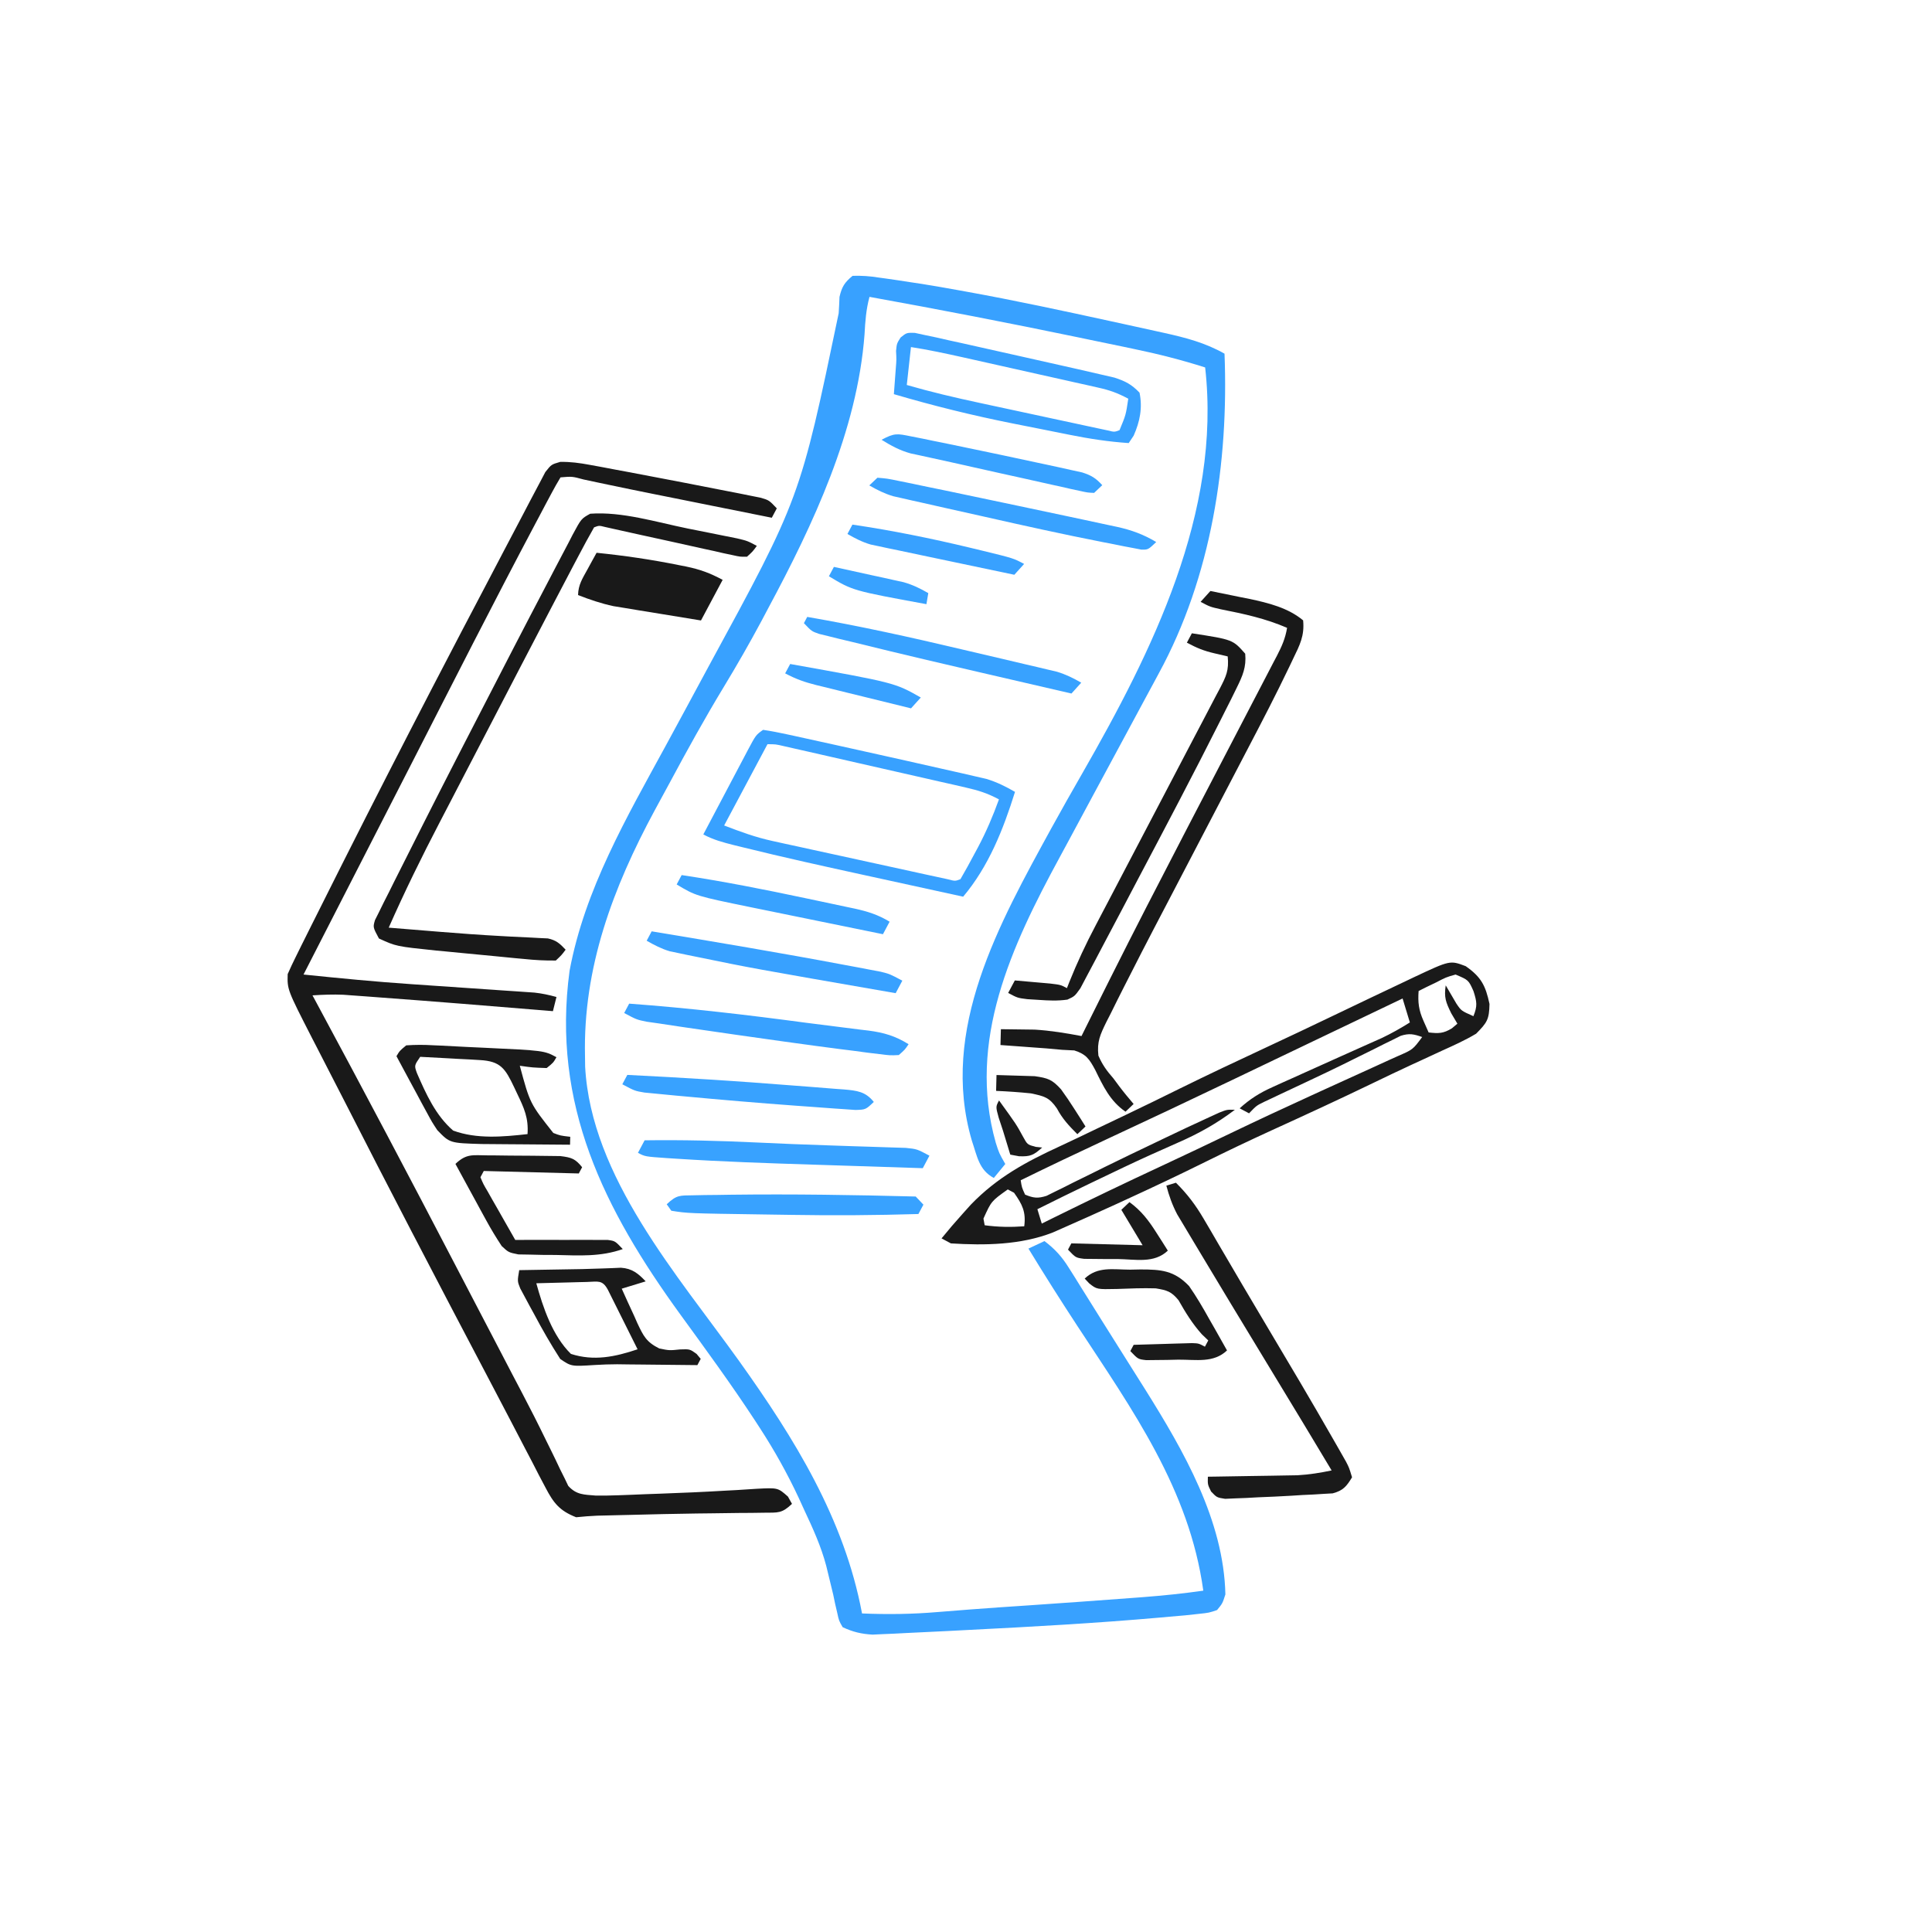 <svg width="120" height="120" viewBox="0 0 120 120" fill="none" xmlns="http://www.w3.org/2000/svg">
<g clip-path="url(#clip0_429_228)">
<path d="M76.057 21.967C76.322 28.724 75.251 35.81 71.973 41.827C71.89 41.982 71.806 42.136 71.721 42.296C71.541 42.629 71.361 42.962 71.181 43.295C70.893 43.826 70.607 44.358 70.322 44.89C69.51 46.402 68.695 47.913 67.879 49.423C67.378 50.35 66.88 51.278 66.382 52.206C66.194 52.555 66.006 52.904 65.816 53.253C62.836 58.741 60.058 64.662 61.849 70.976C62.056 71.628 62.056 71.628 62.44 72.298C62.205 72.584 61.97 72.871 61.728 73.165C60.8 72.67 60.693 71.809 60.363 70.846C58.341 63.948 62.084 57.33 65.285 51.473C65.919 50.319 66.569 49.173 67.225 48.031C71.556 40.474 75.873 31.836 74.854 22.822C73.389 22.356 71.924 21.983 70.419 21.672C70.097 21.605 70.097 21.605 69.769 21.535C69.074 21.39 68.379 21.246 67.683 21.103C67.447 21.053 67.21 21.004 66.966 20.953C62.656 20.057 58.337 19.222 54.005 18.439C53.794 19.223 53.741 19.956 53.698 20.768C53.249 26.752 50.503 32.587 47.705 37.798C47.512 38.162 47.512 38.162 47.316 38.534C46.566 39.936 45.78 41.307 44.956 42.666C43.78 44.608 42.684 46.588 41.612 48.589C41.3 49.17 40.984 49.748 40.668 50.327C38.073 55.131 36.207 60.101 36.336 65.613C36.339 65.824 36.341 66.034 36.344 66.252C36.712 73.116 42.096 79.206 45.91 84.538C49.334 89.333 52.441 94.329 53.542 100.214C55.12 100.281 56.659 100.261 58.232 100.127C58.664 100.093 59.097 100.059 59.53 100.025C59.757 100.007 59.984 99.989 60.218 99.97C61.474 99.873 62.731 99.79 63.988 99.706C66.084 99.562 68.179 99.413 70.274 99.255C70.507 99.237 70.74 99.22 70.98 99.202C72.24 99.106 73.488 98.977 74.739 98.799C73.873 92.496 70.331 87.563 66.922 82.365C65.881 80.776 64.866 79.174 63.878 77.552C64.206 77.398 64.535 77.245 64.874 77.086C65.526 77.578 65.953 78.052 66.385 78.743C66.505 78.933 66.626 79.123 66.749 79.319C66.877 79.525 67.005 79.732 67.137 79.944C67.272 80.159 67.406 80.373 67.545 80.595C67.834 81.056 68.122 81.517 68.41 81.979C68.867 82.712 69.328 83.443 69.79 84.174C70.097 84.661 70.403 85.148 70.71 85.635C70.922 85.972 70.922 85.972 71.139 86.315C73.513 90.108 76.009 94.428 76.111 99.032C75.933 99.59 75.933 99.59 75.594 100.003C75.096 100.173 75.096 100.173 74.437 100.243C74.169 100.272 73.9 100.301 73.624 100.331C73.293 100.361 72.962 100.389 72.63 100.417C72.438 100.435 72.245 100.452 72.047 100.47C68.092 100.818 64.128 101.039 60.163 101.238C59.716 101.261 59.268 101.285 58.821 101.308C57.977 101.352 57.134 101.391 56.291 101.43C56.038 101.443 55.785 101.456 55.525 101.47C55.29 101.48 55.056 101.49 54.814 101.5C54.611 101.509 54.407 101.519 54.197 101.529C53.498 101.489 52.975 101.364 52.339 101.068C52.107 100.665 52.107 100.665 52.002 100.174C51.96 99.994 51.918 99.813 51.874 99.627C51.814 99.337 51.814 99.337 51.752 99.042C51.657 98.641 51.56 98.242 51.461 97.842C51.414 97.647 51.366 97.451 51.317 97.25C50.999 96.051 50.496 94.942 49.969 93.822C49.789 93.428 49.789 93.428 49.605 93.026C48.9 91.519 48.103 90.09 47.196 88.695C47.037 88.451 47.037 88.451 46.876 88.203C45.413 85.97 43.835 83.816 42.266 81.658C37.516 75.115 34.253 68.599 35.378 60.291C36.325 55.232 38.916 50.784 41.348 46.322C42.154 44.842 42.954 43.358 43.753 41.875C43.882 41.636 43.882 41.636 44.013 41.393C49.693 30.958 49.693 30.958 52.092 19.457C52.107 19.19 52.107 19.19 52.123 18.917C52.13 18.76 52.137 18.604 52.143 18.442C52.287 17.815 52.456 17.543 52.956 17.132C53.539 17.117 54.005 17.149 54.573 17.239C54.731 17.26 54.888 17.282 55.051 17.304C55.531 17.37 56.01 17.444 56.489 17.519C56.748 17.558 57.007 17.597 57.274 17.637C58.049 17.761 58.822 17.897 59.594 18.037C59.807 18.076 59.807 18.076 60.025 18.115C63.049 18.661 66.052 19.309 69.054 19.964C69.283 20.014 69.512 20.064 69.748 20.115C70.403 20.258 71.058 20.402 71.713 20.547C71.91 20.59 72.107 20.633 72.31 20.678C73.657 20.977 74.846 21.285 76.057 21.967Z" fill="#38A1FF"/>
<path d="M48.248 31.575C48.146 31.767 48.044 31.96 47.938 32.158C46.725 31.914 45.512 31.671 44.299 31.428C43.889 31.345 43.478 31.263 43.067 31.18C42.469 31.061 41.872 30.941 41.274 30.82C41.078 30.781 40.881 30.742 40.679 30.701C39.716 30.508 38.754 30.311 37.793 30.109C37.615 30.072 37.438 30.034 37.256 29.996C36.922 29.925 36.589 29.855 36.255 29.783C35.536 29.589 35.536 29.589 34.815 29.65C34.621 29.965 34.442 30.289 34.267 30.616C34.148 30.839 34.028 31.062 33.905 31.292C33.77 31.548 33.634 31.805 33.495 32.069C33.423 32.204 33.351 32.339 33.277 32.478C30.651 37.428 28.118 42.429 25.565 47.418C24.832 48.852 24.098 50.285 23.363 51.718C21.859 54.655 20.355 57.593 18.852 60.53C21.1 60.761 23.347 60.981 25.603 61.132C26.078 61.164 26.553 61.197 27.029 61.23C27.759 61.28 28.49 61.33 29.221 61.38C29.939 61.429 30.657 61.478 31.374 61.528C31.703 61.55 31.703 61.55 32.039 61.572C32.242 61.587 32.445 61.601 32.655 61.615C32.833 61.627 33.01 61.639 33.194 61.652C33.667 61.703 34.104 61.798 34.563 61.925C34.49 62.215 34.418 62.506 34.343 62.805C34.16 62.79 33.976 62.775 33.788 62.759C30.381 62.478 26.973 62.202 23.564 61.951C23.158 61.921 23.158 61.921 22.745 61.889C22.493 61.871 22.241 61.853 21.981 61.834C21.762 61.818 21.543 61.802 21.317 61.785C20.675 61.759 20.049 61.782 19.409 61.824C19.493 61.98 19.577 62.136 19.664 62.297C22.593 67.73 25.475 73.187 28.326 78.662C28.807 79.587 29.29 80.511 29.772 81.435C29.967 81.809 30.162 82.183 30.358 82.557C30.454 82.742 30.551 82.928 30.651 83.118C31.529 84.802 31.529 84.802 31.822 85.365C32.016 85.736 32.211 86.106 32.406 86.477C32.922 87.458 33.423 88.444 33.907 89.442C34.009 89.649 34.112 89.857 34.217 90.07C34.414 90.469 34.607 90.869 34.795 91.272C34.929 91.54 34.929 91.54 35.066 91.813C35.18 92.05 35.18 92.05 35.296 92.293C35.803 92.85 36.266 92.831 37.002 92.893C37.471 92.899 37.941 92.891 38.41 92.873C38.679 92.863 38.948 92.853 39.225 92.843C39.509 92.831 39.793 92.819 40.086 92.807C40.381 92.796 40.675 92.786 40.97 92.776C42.342 92.727 43.712 92.668 45.083 92.586C45.303 92.575 45.524 92.563 45.752 92.551C46.162 92.528 46.571 92.502 46.98 92.472C48.316 92.402 48.316 92.402 48.939 92.954C49.022 93.104 49.106 93.254 49.192 93.408C48.557 94.011 48.324 93.949 47.464 93.957C47.211 93.961 46.958 93.964 46.697 93.968C46.423 93.97 46.15 93.971 45.868 93.973C45.297 93.981 44.725 93.988 44.154 93.996C43.858 93.999 43.563 94.003 43.268 94.006C41.89 94.023 40.513 94.058 39.136 94.093C38.89 94.098 38.644 94.104 38.391 94.11C38.163 94.115 37.936 94.121 37.702 94.127C37.502 94.131 37.303 94.136 37.098 94.141C36.66 94.158 36.222 94.196 35.785 94.239C34.756 93.836 34.38 93.356 33.877 92.388C33.744 92.137 33.611 91.885 33.474 91.626C33.333 91.352 33.193 91.077 33.052 90.803C32.904 90.519 32.755 90.236 32.606 89.952C32.299 89.368 31.994 88.782 31.691 88.195C31.27 87.382 30.843 86.571 30.416 85.761C29.656 84.323 28.901 82.883 28.148 81.442C28.039 81.233 27.93 81.025 27.818 80.811C27.145 79.525 26.474 78.238 25.805 76.951C25.724 76.796 25.643 76.641 25.559 76.481C24.154 73.784 22.767 71.078 21.383 68.369C21.034 67.687 20.684 67.006 20.332 66.324C20.115 65.901 19.898 65.478 19.681 65.055C19.582 64.864 19.483 64.672 19.381 64.475C17.843 61.47 17.843 61.47 17.868 60.505C18.026 60.14 18.197 59.781 18.374 59.425C18.547 59.074 18.547 59.074 18.724 58.716C18.857 58.45 18.99 58.183 19.123 57.917C19.227 57.708 19.227 57.708 19.334 57.494C19.916 56.326 20.502 55.16 21.089 53.995C21.186 53.803 21.282 53.612 21.381 53.415C23.163 49.874 24.97 46.345 26.794 42.825C26.872 42.676 26.949 42.527 27.028 42.374C28.114 40.28 29.207 38.189 30.307 36.102C30.641 35.468 30.974 34.832 31.305 34.196C31.696 33.445 32.09 32.696 32.488 31.948C32.635 31.671 32.78 31.393 32.924 31.114C33.122 30.731 33.325 30.352 33.529 29.972C33.642 29.758 33.754 29.544 33.87 29.323C34.246 28.847 34.246 28.847 34.796 28.689C35.429 28.677 35.995 28.755 36.618 28.87C36.998 28.94 36.998 28.94 37.385 29.01C37.655 29.062 37.926 29.113 38.205 29.166C38.484 29.218 38.763 29.27 39.05 29.323C39.785 29.461 40.52 29.602 41.254 29.743C41.697 29.829 42.141 29.914 42.585 29.998C43.425 30.159 44.264 30.324 45.103 30.49C45.363 30.541 45.624 30.591 45.892 30.643C46.132 30.692 46.372 30.74 46.619 30.79C46.83 30.832 47.041 30.874 47.259 30.918C47.77 31.071 47.77 31.071 48.248 31.575Z" fill="#191919"/>
<path d="M91.038 60.011C92 60.685 92.27 61.215 92.515 62.356C92.497 63.329 92.363 63.516 91.686 64.204C91.011 64.609 90.302 64.928 89.585 65.251C89.159 65.448 88.732 65.646 88.306 65.843C88.088 65.943 87.871 66.043 87.647 66.146C86.849 66.514 86.058 66.895 85.266 67.277C83.185 68.282 81.088 69.249 78.985 70.207C77.594 70.843 76.215 71.5 74.844 72.179C73.208 72.99 71.559 73.768 69.899 74.529C69.579 74.676 69.579 74.676 69.253 74.826C68.17 75.32 67.084 75.806 65.994 76.286C65.79 76.375 65.587 76.465 65.377 76.558C63.391 77.33 61.169 77.361 59.063 77.23C58.871 77.127 58.679 77.025 58.481 76.919C58.909 76.391 59.346 75.883 59.801 75.379C59.968 75.193 60.134 75.007 60.306 74.816C61.944 73.124 63.724 72.165 65.85 71.186C66.62 70.83 67.383 70.462 68.147 70.094C68.74 69.81 69.333 69.528 69.926 69.246C71.046 68.712 72.159 68.166 73.272 67.617C75.033 66.75 76.806 65.912 78.586 65.084C80.018 64.417 81.445 63.741 82.87 63.057C84.366 62.341 85.861 61.625 87.361 60.917C87.523 60.84 87.685 60.763 87.852 60.683C90.067 59.642 90.067 59.642 91.038 60.011ZM90.404 60.529C89.808 60.703 89.808 60.703 89.21 61.015C88.902 61.163 88.902 61.163 88.587 61.314C88.353 61.432 88.353 61.432 88.113 61.552C88.06 62.262 88.122 62.743 88.41 63.393C88.517 63.635 88.624 63.877 88.735 64.127C89.353 64.195 89.642 64.2 90.181 63.87C90.349 63.728 90.349 63.728 90.521 63.583C90.334 63.268 90.334 63.268 90.144 62.946C89.798 62.244 89.685 61.952 89.796 61.202C90.016 61.58 90.237 61.957 90.458 62.334C90.761 62.783 90.761 62.783 91.517 63.117C91.773 62.482 91.734 62.229 91.521 61.561C91.213 60.87 91.213 60.87 90.404 60.529ZM87.117 62.018C86.941 62.102 86.941 62.102 86.761 62.188C84.922 63.068 83.083 63.947 81.243 64.826C81.053 64.918 80.862 65.009 80.666 65.103C80.28 65.287 79.894 65.472 79.508 65.656C78.522 66.127 77.537 66.599 76.553 67.071C73.929 68.328 71.298 69.569 68.66 70.796C66.898 71.617 65.144 72.452 63.398 73.308C63.466 73.754 63.466 73.754 63.67 74.2C64.192 74.417 64.463 74.448 65.005 74.275C65.167 74.194 65.329 74.114 65.496 74.031C65.68 73.94 65.865 73.85 66.055 73.757C66.352 73.607 66.352 73.607 66.654 73.454C67.076 73.246 67.498 73.039 67.92 72.832C68.137 72.724 68.353 72.616 68.577 72.505C69.622 71.989 70.674 71.487 71.726 70.984C71.912 70.895 72.098 70.806 72.289 70.714C73.245 70.255 74.205 69.804 75.17 69.363C75.451 69.235 75.451 69.235 75.737 69.104C76.209 68.918 76.209 68.918 76.701 68.931C75.563 69.788 74.451 70.412 73.147 70.979C72.769 71.147 72.392 71.315 72.015 71.484C71.819 71.572 71.624 71.659 71.422 71.749C70.377 72.222 69.343 72.718 68.309 73.214C68.117 73.306 67.924 73.399 67.726 73.493C66.624 74.022 65.527 74.56 64.434 75.106C64.523 75.401 64.613 75.695 64.706 75.999C64.964 75.871 65.223 75.743 65.49 75.611C67.714 74.514 69.948 73.442 72.196 72.397C73.601 71.742 75.001 71.077 76.398 70.405C78.071 69.601 79.753 68.818 81.442 68.046C81.662 67.945 81.881 67.844 82.108 67.741C83.153 67.262 84.199 66.786 85.247 66.312C85.612 66.145 85.976 65.978 86.341 65.812C86.508 65.737 86.675 65.662 86.848 65.585C87.757 65.189 87.757 65.189 88.334 64.412C87.811 64.228 87.533 64.167 86.998 64.337C86.836 64.418 86.675 64.499 86.508 64.582C86.231 64.717 86.231 64.717 85.948 64.856C85.751 64.956 85.553 65.055 85.349 65.158C84.93 65.365 84.51 65.572 84.091 65.779C83.766 65.94 83.766 65.94 83.435 66.105C82.772 66.431 82.105 66.749 81.437 67.063C81.224 67.164 81.011 67.264 80.791 67.368C80.38 67.561 79.969 67.754 79.558 67.947C79.372 68.035 79.186 68.123 78.995 68.214C78.749 68.329 78.749 68.329 78.498 68.447C78.04 68.673 78.04 68.673 77.581 69.151C77.388 69.048 77.196 68.946 76.998 68.84C77.638 68.259 78.244 67.879 79.032 67.525C79.25 67.425 79.469 67.326 79.694 67.224C79.926 67.121 80.157 67.017 80.395 66.911C80.631 66.804 80.867 66.697 81.111 66.587C81.801 66.275 82.492 65.965 83.183 65.655C83.681 65.433 84.178 65.21 84.675 64.987C85.059 64.814 85.444 64.643 85.829 64.472C86.436 64.183 87.001 63.863 87.57 63.506C87.421 63.015 87.271 62.524 87.117 62.018ZM62.596 73.877C61.573 74.605 61.573 74.605 61.084 75.689C61.109 75.826 61.134 75.962 61.16 76.103C61.995 76.216 62.777 76.228 63.618 76.167C63.733 75.275 63.499 74.81 62.984 74.084C62.856 74.016 62.728 73.947 62.596 73.877Z" fill="#1A1A1A"/>
<path d="M63.044 49.185C62.315 51.514 61.411 53.81 59.823 55.695C58.314 55.366 56.806 55.037 55.298 54.706C54.787 54.594 54.276 54.483 53.765 54.371C51.216 53.815 48.67 53.254 46.137 52.627C45.955 52.583 45.773 52.538 45.585 52.492C44.907 52.321 44.303 52.159 43.684 51.829C44.147 50.949 44.612 50.069 45.077 49.19C45.235 48.891 45.393 48.592 45.551 48.292C45.777 47.862 46.005 47.433 46.232 47.003C46.303 46.869 46.373 46.734 46.446 46.596C46.95 45.649 46.95 45.649 47.397 45.332C47.907 45.407 48.412 45.507 48.915 45.617C49.071 45.651 49.226 45.684 49.386 45.719C49.898 45.83 50.41 45.944 50.921 46.057C51.275 46.135 51.628 46.212 51.981 46.29C52.887 46.489 53.792 46.691 54.697 46.894C55.208 47.008 55.719 47.122 56.23 47.236C57 47.407 57.77 47.581 58.539 47.757C58.962 47.853 59.385 47.948 59.808 48.043C60.065 48.102 60.321 48.162 60.585 48.223C60.919 48.3 60.919 48.3 61.26 48.378C61.911 48.574 62.456 48.846 63.044 49.185ZM59.987 48.915C59.726 48.855 59.465 48.795 59.197 48.733C58.916 48.67 58.634 48.606 58.344 48.541C58.053 48.475 57.761 48.408 57.47 48.341C56.859 48.202 56.249 48.063 55.638 47.925C54.855 47.748 54.072 47.569 53.289 47.391C52.687 47.253 52.085 47.116 51.483 46.979C51.054 46.882 50.625 46.784 50.196 46.686C49.806 46.598 49.806 46.598 49.408 46.508C49.178 46.456 48.949 46.404 48.712 46.35C48.174 46.224 48.174 46.224 47.669 46.225C46.781 47.89 45.893 49.556 44.978 51.272C46.039 51.678 46.907 52 47.986 52.236C48.24 52.292 48.493 52.348 48.755 52.406C49.023 52.464 49.292 52.522 49.569 52.582C49.848 52.643 50.128 52.705 50.416 52.768C51.003 52.897 51.591 53.025 52.179 53.152C52.934 53.316 53.688 53.481 54.442 53.647C55.162 53.805 55.883 53.962 56.603 54.119C56.874 54.179 57.146 54.238 57.426 54.3C57.675 54.353 57.924 54.407 58.181 54.463C58.402 54.511 58.622 54.559 58.849 54.608C59.325 54.733 59.325 54.733 59.654 54.608C59.953 54.095 60.236 53.581 60.513 53.056C60.59 52.913 60.667 52.77 60.747 52.622C61.261 51.654 61.674 50.682 62.047 49.651C61.323 49.265 60.779 49.096 59.987 48.915Z" fill="#38A1FF"/>
<path d="M47.007 33.905C46.76 34.248 46.76 34.248 46.399 34.578C45.978 34.586 45.978 34.586 45.49 34.477C45.306 34.439 45.123 34.4 44.934 34.36C44.737 34.315 44.54 34.269 44.337 34.222C44.134 34.178 43.931 34.135 43.723 34.09C43.074 33.949 42.426 33.803 41.778 33.658C41.129 33.515 40.48 33.373 39.831 33.232C39.426 33.143 39.022 33.054 38.618 32.963C38.436 32.923 38.254 32.882 38.066 32.84C37.905 32.804 37.744 32.768 37.578 32.731C37.208 32.637 37.208 32.637 36.899 32.755C36.559 33.35 36.236 33.947 35.918 34.554C35.811 34.756 35.704 34.959 35.594 35.167C35.2 35.915 34.807 36.665 34.416 37.414C34.337 37.564 34.259 37.713 34.179 37.867C32.963 40.193 31.753 42.521 30.545 44.85C30.045 45.813 29.544 46.776 29.043 47.739C28.651 48.492 28.261 49.246 27.87 49.999C27.685 50.354 27.501 50.709 27.316 51.064C26.192 53.221 25.127 55.392 24.144 57.618C24.961 57.684 25.777 57.751 26.593 57.817C26.84 57.837 27.086 57.857 27.34 57.878C28.579 57.978 29.817 58.07 31.058 58.136C31.276 58.148 31.495 58.16 31.72 58.173C32.135 58.195 32.551 58.216 32.966 58.233C33.153 58.243 33.34 58.254 33.533 58.264C33.696 58.272 33.859 58.28 34.028 58.287C34.548 58.398 34.772 58.604 35.132 58.987C34.882 59.323 34.882 59.323 34.523 59.66C33.846 59.667 33.227 59.635 32.557 59.564C32.362 59.546 32.167 59.528 31.966 59.51C31.552 59.471 31.139 59.43 30.726 59.388C30.099 59.324 29.471 59.266 28.843 59.208C28.441 59.169 28.038 59.131 27.636 59.091C27.45 59.074 27.265 59.056 27.073 59.039C24.607 58.781 24.607 58.781 23.536 58.291C23.161 57.592 23.161 57.592 23.292 57.147C23.376 56.979 23.46 56.811 23.547 56.638C23.641 56.445 23.735 56.253 23.833 56.055C23.939 55.846 24.045 55.637 24.155 55.422C24.264 55.203 24.373 54.983 24.485 54.757C24.838 54.048 25.196 53.341 25.554 52.635C25.783 52.179 26.012 51.723 26.242 51.268C26.962 49.84 27.69 48.417 28.42 46.995C28.549 46.743 28.679 46.492 28.812 46.232C29.728 44.447 30.648 42.665 31.569 40.883C31.689 40.651 31.81 40.418 31.933 40.178C32.591 38.907 33.251 37.637 33.917 36.37C34.117 35.99 34.315 35.61 34.512 35.23C34.783 34.709 35.057 34.19 35.332 33.671C35.41 33.519 35.488 33.367 35.569 33.21C36.105 32.214 36.105 32.214 36.659 31.908C38.648 31.765 40.769 32.433 42.715 32.827C43.175 32.92 43.636 33.011 44.096 33.102C44.391 33.161 44.685 33.221 44.979 33.28C45.375 33.359 45.375 33.359 45.779 33.44C46.424 33.594 46.424 33.594 47.007 33.905Z" fill="#191919"/>
<path d="M80.939 38.531C81.034 39.495 80.728 40.069 80.32 40.913C80.245 41.071 80.169 41.23 80.092 41.393C79.274 43.102 78.403 44.784 77.524 46.462C77.228 47.028 76.933 47.594 76.638 48.16C76.012 49.363 75.384 50.565 74.756 51.767C74.028 53.161 73.3 54.556 72.574 55.951C72.287 56.5 72 57.049 71.713 57.598C71.176 58.624 70.649 59.655 70.125 60.688C70.029 60.876 69.933 61.063 69.835 61.256C69.546 61.823 69.263 62.392 68.982 62.963C68.893 63.136 68.805 63.309 68.713 63.488C68.338 64.261 68.127 64.699 68.224 65.568C68.468 66.133 68.749 66.52 69.155 66.981C69.33 67.217 69.33 67.217 69.509 67.458C69.796 67.84 70.102 68.207 70.411 68.57C70.245 68.728 70.078 68.886 69.907 69.049C68.948 68.389 68.524 67.469 68.025 66.454C67.665 65.785 67.464 65.477 66.728 65.244C66.353 65.225 66.353 65.225 65.972 65.206C65.648 65.177 65.324 65.148 65 65.118C64.657 65.092 64.314 65.067 63.971 65.043C63.794 65.03 63.618 65.017 63.436 65.003C63.004 64.971 62.573 64.94 62.141 64.909C62.15 64.584 62.158 64.26 62.167 63.925C62.616 63.929 63.065 63.935 63.513 63.942C63.763 63.945 64.013 63.948 64.271 63.952C65.257 64.011 66.206 64.169 67.175 64.351C67.256 64.187 67.338 64.023 67.421 63.854C67.853 62.985 68.286 62.116 68.72 61.248C68.805 61.079 68.889 60.91 68.977 60.736C70.456 57.782 71.97 54.847 73.492 51.916C73.587 51.732 73.682 51.549 73.78 51.359C74.757 49.478 75.735 47.597 76.715 45.717C77.089 44.999 77.462 44.281 77.836 43.562C78.012 43.222 78.189 42.883 78.367 42.543C78.612 42.075 78.856 41.606 79.099 41.136C79.172 40.998 79.244 40.86 79.319 40.718C79.624 40.128 79.831 39.658 79.943 38.997C78.608 38.417 77.265 38.128 75.838 37.846C75.154 37.691 75.154 37.691 74.572 37.381C74.773 37.158 74.974 36.936 75.18 36.708C75.813 36.834 76.445 36.963 77.077 37.095C77.342 37.148 77.342 37.148 77.612 37.201C78.779 37.448 80.005 37.752 80.939 38.531Z" fill="#191919"/>
<path d="M73.039 73.461C73.743 74.159 74.266 74.851 74.766 75.707C74.909 75.951 75.053 76.196 75.202 76.448C75.356 76.713 75.511 76.979 75.665 77.245C75.828 77.521 75.99 77.798 76.152 78.074C76.49 78.65 76.828 79.225 77.165 79.802C77.655 80.638 78.15 81.472 78.647 82.305C80.044 84.649 81.437 86.995 82.792 89.365C82.893 89.541 82.994 89.717 83.098 89.898C83.189 90.058 83.28 90.218 83.373 90.382C83.49 90.588 83.49 90.588 83.61 90.799C83.797 91.162 83.797 91.162 83.978 91.758C83.635 92.324 83.424 92.583 82.776 92.755C82.59 92.766 82.403 92.776 82.211 92.787C82.001 92.8 81.791 92.814 81.575 92.827C81.351 92.838 81.128 92.848 80.898 92.858C80.673 92.873 80.448 92.887 80.216 92.902C79.52 92.944 78.824 92.974 78.126 93.001C77.888 93.014 77.65 93.027 77.405 93.041C77.063 93.054 77.063 93.054 76.715 93.067C76.51 93.076 76.306 93.085 76.095 93.095C75.579 93.014 75.579 93.014 75.223 92.641C75.01 92.212 75.01 92.212 75.023 91.721C75.206 91.718 75.39 91.715 75.579 91.713C76.266 91.702 76.953 91.691 77.639 91.679C78.081 91.671 78.522 91.665 78.963 91.659C79.383 91.651 79.383 91.651 79.811 91.644C80.068 91.64 80.325 91.635 80.589 91.631C81.317 91.59 81.998 91.481 82.71 91.331C81.557 89.405 80.398 87.483 79.231 85.566C78.313 84.056 77.397 82.544 76.483 81.031C76.392 80.88 76.301 80.73 76.208 80.575C75.685 79.709 75.163 78.842 74.644 77.974C74.484 77.706 74.324 77.439 74.162 77.171C73.939 76.801 73.718 76.43 73.497 76.059C73.372 75.85 73.247 75.641 73.118 75.426C72.81 74.839 72.614 74.281 72.444 73.642C72.64 73.582 72.837 73.522 73.039 73.461Z" fill="#1A1A1A"/>
<path d="M70.778 24.388C70.974 25.335 70.8 26.189 70.413 27.061C70.311 27.212 70.21 27.364 70.106 27.52C68.859 27.436 67.664 27.253 66.44 27.007C66.158 26.951 66.158 26.951 65.869 26.893C65.472 26.814 65.074 26.734 64.676 26.654C64.082 26.534 63.487 26.417 62.892 26.3C60.4 25.803 57.958 25.2 55.52 24.482C55.56 23.951 55.599 23.42 55.639 22.89C55.684 22.329 55.684 22.329 55.655 21.8C55.701 21.337 55.701 21.337 55.938 20.963C56.309 20.664 56.309 20.664 56.816 20.674C57.019 20.718 57.222 20.762 57.431 20.808C57.665 20.857 57.898 20.906 58.139 20.956C58.521 21.043 58.521 21.043 58.911 21.132C59.175 21.189 59.438 21.247 59.71 21.306C60.441 21.466 61.171 21.631 61.901 21.797C62.397 21.91 62.893 22.02 63.389 22.13C64.248 22.32 65.107 22.513 65.965 22.709C66.3 22.786 66.636 22.861 66.972 22.936C67.446 23.043 67.919 23.153 68.392 23.263C68.664 23.326 68.936 23.389 69.217 23.453C69.901 23.674 70.283 23.874 70.778 24.388ZM68.194 24.072C67.972 24.021 67.749 23.971 67.519 23.919C67.279 23.866 67.039 23.812 66.792 23.758C66.544 23.702 66.297 23.646 66.042 23.589C65.518 23.471 64.994 23.354 64.47 23.238C63.67 23.06 62.87 22.88 62.07 22.7C61.561 22.586 61.051 22.472 60.542 22.358C60.303 22.304 60.065 22.251 59.819 22.196C58.742 21.957 57.671 21.725 56.581 21.557C56.495 22.334 56.41 23.112 56.322 23.912C57.822 24.346 59.328 24.7 60.855 25.026C61.095 25.078 61.334 25.13 61.582 25.183C62.085 25.291 62.588 25.399 63.091 25.507C63.865 25.672 64.638 25.84 65.411 26.007C65.901 26.112 66.39 26.217 66.88 26.322C67.112 26.372 67.344 26.422 67.583 26.474C67.796 26.52 68.01 26.565 68.229 26.612C68.417 26.652 68.606 26.692 68.799 26.734C69.218 26.839 69.218 26.839 69.536 26.718C69.93 25.769 69.93 25.769 70.079 24.764C69.4 24.402 68.93 24.236 68.194 24.072Z" fill="#38A1FF"/>
<path d="M44.885 36.015C44.441 36.847 43.997 37.68 43.539 38.538C42.687 38.4 41.834 38.261 40.982 38.12C40.551 38.049 40.12 37.98 39.689 37.91C39.415 37.865 39.141 37.819 38.859 37.772C38.483 37.711 38.483 37.711 38.099 37.648C37.334 37.484 36.632 37.244 35.904 36.961C35.921 36.311 36.175 35.939 36.486 35.371C36.592 35.177 36.698 34.983 36.806 34.784C36.888 34.635 36.97 34.487 37.055 34.334C38.767 34.508 40.449 34.753 42.135 35.094C42.296 35.126 42.458 35.157 42.625 35.19C43.491 35.371 44.09 35.591 44.885 36.015Z" fill="#191919"/>
<path d="M77.342 40.602C77.421 41.431 77.179 41.984 76.815 42.72C76.697 42.959 76.579 43.199 76.458 43.446C76.321 43.717 76.184 43.988 76.047 44.259C75.942 44.468 75.942 44.468 75.835 44.682C74.152 48.034 72.401 51.353 70.648 54.67C70.322 55.288 69.996 55.907 69.672 56.527C69.283 57.268 68.892 58.008 68.498 58.747C68.351 59.024 68.205 59.302 68.06 59.58C67.859 59.965 67.655 60.347 67.45 60.729C67.335 60.945 67.221 61.162 67.103 61.385C66.748 61.88 66.748 61.88 66.298 62.088C65.69 62.175 65.121 62.147 64.509 62.104C64.277 62.09 64.046 62.075 63.807 62.06C63.202 61.984 63.202 61.984 62.619 61.673C62.756 61.417 62.892 61.161 63.033 60.897C63.5 60.937 63.966 60.978 64.433 61.02C64.822 61.054 64.822 61.054 65.22 61.089C65.88 61.168 65.88 61.168 66.269 61.375C66.318 61.249 66.368 61.123 66.419 60.993C66.904 59.785 67.445 58.629 68.053 57.479C68.143 57.307 68.233 57.135 68.326 56.957C68.52 56.587 68.714 56.217 68.909 55.847C69.217 55.262 69.523 54.676 69.829 54.09C70.699 52.426 71.571 50.762 72.444 49.1C72.98 48.08 73.514 47.058 74.047 46.037C74.25 45.648 74.454 45.26 74.659 44.872C74.944 44.332 75.226 43.79 75.508 43.249C75.636 43.008 75.636 43.008 75.767 42.763C76.157 42.008 76.34 41.636 76.255 40.771C75.981 40.707 75.706 40.643 75.424 40.577C74.759 40.422 74.34 40.248 73.719 39.917C73.821 39.725 73.923 39.533 74.029 39.335C76.571 39.727 76.571 39.727 77.342 40.602Z" fill="#191919"/>
<path d="M34.563 65.665C34.364 66.01 34.364 66.01 33.955 66.338C33.083 66.309 33.083 66.309 32.286 66.196C32.918 68.539 32.918 68.539 34.367 70.37C34.802 70.537 34.802 70.537 35.419 70.608C35.412 70.852 35.412 70.852 35.406 71.1C34.397 71.093 33.389 71.085 32.38 71.076C32.094 71.074 31.808 71.073 31.514 71.07C31.1 71.067 31.1 71.067 30.678 71.063C30.424 71.061 30.171 71.059 29.91 71.057C27.937 70.999 27.937 70.999 27.162 70.196C26.831 69.693 26.831 69.693 26.522 69.121C26.411 68.916 26.299 68.712 26.184 68.5C26.07 68.287 25.956 68.074 25.839 67.855C25.722 67.639 25.605 67.423 25.484 67.2C25.196 66.668 24.91 66.136 24.625 65.602C24.824 65.266 24.824 65.266 25.233 64.929C25.812 64.889 26.331 64.889 26.907 64.924C27.153 64.934 27.153 64.934 27.405 64.945C27.931 64.969 28.457 64.998 28.983 65.027C29.334 65.044 29.686 65.06 30.038 65.076C33.789 65.252 33.789 65.252 34.563 65.665ZM29.814 65.843C29.599 65.831 29.383 65.818 29.161 65.804C28.935 65.793 28.71 65.782 28.477 65.77C28.25 65.757 28.022 65.744 27.788 65.731C27.225 65.699 26.663 65.669 26.1 65.641C25.728 66.182 25.728 66.182 25.897 66.653C26.462 67.951 27.058 69.281 28.146 70.222C29.614 70.761 31.235 70.612 32.766 70.441C32.834 69.443 32.558 68.836 32.124 67.933C32.061 67.799 31.998 67.665 31.933 67.527C31.385 66.38 31.103 65.914 29.814 65.843Z" fill="#1A1A1A"/>
<path d="M40.105 79.588C39.609 79.74 39.113 79.891 38.617 80.042C38.866 80.601 39.12 81.156 39.379 81.71C39.484 81.947 39.484 81.947 39.59 82.189C39.966 82.982 40.143 83.354 40.949 83.756C41.575 83.884 41.575 83.884 42.246 83.815C42.849 83.794 42.849 83.794 43.266 84.094C43.351 84.195 43.435 84.297 43.522 84.402C43.454 84.53 43.386 84.658 43.315 84.79C43.154 84.788 42.993 84.787 42.828 84.785C42.086 84.777 41.345 84.77 40.603 84.762C40.35 84.76 40.097 84.757 39.836 84.754C39.586 84.752 39.336 84.749 39.078 84.747C38.83 84.744 38.582 84.74 38.327 84.737C37.867 84.739 37.408 84.753 36.95 84.782C35.487 84.876 35.487 84.876 34.798 84.409C34.219 83.511 33.693 82.597 33.192 81.653C33.088 81.463 32.984 81.274 32.877 81.078C32.779 80.896 32.682 80.714 32.581 80.526C32.492 80.36 32.403 80.195 32.312 80.024C32.133 79.577 32.133 79.577 32.25 78.891C35.567 78.834 35.567 78.834 36.17 78.825C36.584 78.817 36.998 78.804 37.411 78.787C37.612 78.78 37.813 78.772 38.02 78.765C38.2 78.757 38.381 78.749 38.567 78.741C39.264 78.788 39.635 79.093 40.105 79.588ZM36.446 79.625C36.265 79.629 36.083 79.634 35.896 79.638C35.61 79.646 35.61 79.646 35.318 79.654C35.126 79.659 34.934 79.664 34.737 79.669C34.261 79.681 33.786 79.694 33.311 79.706C33.728 81.216 34.315 82.964 35.46 84.093C36.886 84.555 38.21 84.275 39.601 83.807C39.263 83.128 38.924 82.448 38.584 81.769C38.487 81.575 38.391 81.381 38.291 81.181C38.199 80.997 38.107 80.813 38.012 80.623C37.927 80.452 37.842 80.281 37.754 80.106C37.41 79.474 37.137 79.607 36.446 79.625Z" fill="#1A1A1A"/>
<path d="M56.434 64.858C56.205 65.198 56.205 65.198 55.826 65.531C55.286 65.557 55.286 65.557 54.621 65.472C54.243 65.427 54.243 65.427 53.857 65.38C53.582 65.343 53.306 65.306 53.022 65.267C52.593 65.213 52.593 65.213 52.156 65.159C51.187 65.035 50.219 64.903 49.252 64.769C48.982 64.732 48.982 64.732 48.706 64.694C46.684 64.412 44.663 64.123 42.643 63.826C42.489 63.803 42.334 63.781 42.175 63.757C41.756 63.695 41.337 63.631 40.917 63.567C40.671 63.532 40.425 63.497 40.172 63.461C39.545 63.334 39.545 63.334 38.769 62.92C38.871 62.728 38.974 62.536 39.079 62.338C42.761 62.608 46.411 63.035 50.069 63.526C50.788 63.621 51.508 63.711 52.228 63.799C52.623 63.849 53.018 63.899 53.413 63.949C53.675 63.98 53.675 63.98 53.942 64.011C54.894 64.135 55.619 64.347 56.434 64.858Z" fill="#38A1FF"/>
<path d="M57.729 71.781C57.593 72.038 57.456 72.294 57.316 72.558C55.625 72.505 53.935 72.45 52.244 72.394C51.672 72.376 51.099 72.357 50.526 72.339C47.694 72.25 44.863 72.154 42.035 71.971C41.834 71.958 41.633 71.945 41.426 71.932C40.062 71.837 40.062 71.837 39.625 71.604C39.761 71.348 39.898 71.091 40.039 70.827C42.376 70.794 44.701 70.852 47.036 70.964C48.49 71.034 49.943 71.092 51.398 71.139C51.917 71.157 52.436 71.174 52.956 71.192C53.297 71.203 53.638 71.214 53.979 71.224C54.459 71.238 54.938 71.254 55.418 71.271C55.695 71.28 55.973 71.288 56.259 71.297C56.953 71.368 56.953 71.368 57.729 71.781Z" fill="#38A2FF"/>
<path d="M56.876 74.318C57.034 74.485 57.192 74.651 57.355 74.823C57.252 75.015 57.15 75.207 57.044 75.405C54.41 75.484 51.783 75.502 49.149 75.458C48.587 75.449 48.025 75.441 47.462 75.433C42.72 75.364 42.72 75.364 41.696 75.201C41.602 75.069 41.508 74.936 41.411 74.8C42.03 74.212 42.223 74.256 43.057 74.242C43.298 74.237 43.539 74.232 43.787 74.227C44.051 74.224 44.316 74.221 44.588 74.219C44.861 74.214 45.134 74.21 45.416 74.206C49.234 74.159 53.058 74.218 56.876 74.318Z" fill="#38A2FF"/>
<path d="M67.158 42.403C66.957 42.625 66.756 42.847 66.55 43.076C56.851 40.833 56.851 40.833 52.898 39.865C52.522 39.775 52.522 39.775 52.138 39.684C51.8 39.6 51.8 39.6 51.455 39.514C51.167 39.444 51.167 39.444 50.873 39.372C50.411 39.21 50.411 39.21 49.932 38.705C50.001 38.577 50.069 38.449 50.139 38.317C53.366 38.875 56.55 39.578 59.736 40.333C60.537 40.522 61.338 40.709 62.14 40.896C62.652 41.016 63.164 41.137 63.676 41.258C63.914 41.313 64.153 41.369 64.398 41.426C64.619 41.478 64.84 41.531 65.068 41.586C65.261 41.631 65.454 41.677 65.654 41.724C66.203 41.891 66.662 42.117 67.158 42.403Z" fill="#38A2FF"/>
<path d="M56.045 60.911C55.908 61.167 55.772 61.424 55.631 61.688C46.667 60.13 46.667 60.13 43.319 59.441C43.106 59.398 42.894 59.355 42.674 59.311C42.481 59.27 42.288 59.229 42.089 59.187C41.926 59.153 41.764 59.119 41.596 59.084C41.075 58.929 40.637 58.699 40.166 58.43C40.268 58.237 40.37 58.045 40.476 57.847C44.474 58.512 48.471 59.181 52.454 59.932C52.728 59.983 53.002 60.033 53.284 60.086C53.536 60.134 53.787 60.182 54.047 60.232C54.265 60.273 54.483 60.315 54.709 60.357C55.268 60.497 55.268 60.497 56.045 60.911Z" fill="#38A1FF"/>
<path d="M71.815 33.667C71.31 34.146 71.31 34.146 70.888 34.137C70.719 34.104 70.551 34.071 70.377 34.038C70.183 34.002 69.99 33.965 69.791 33.928C69.58 33.885 69.369 33.843 69.151 33.798C68.82 33.734 68.82 33.734 68.482 33.669C66.026 33.186 63.583 32.646 61.142 32.093C60.375 31.92 59.608 31.749 58.841 31.579C58.349 31.468 57.858 31.357 57.367 31.246C57.139 31.196 56.912 31.145 56.677 31.093C56.466 31.045 56.255 30.997 56.038 30.947C55.853 30.905 55.669 30.864 55.479 30.821C54.936 30.659 54.484 30.433 53.994 30.15C54.161 29.992 54.327 29.834 54.499 29.672C55.101 29.722 55.101 29.722 55.87 29.88C56.011 29.909 56.151 29.937 56.297 29.966C56.767 30.061 57.237 30.16 57.707 30.26C58.036 30.328 58.364 30.395 58.694 30.462C59.586 30.647 60.478 30.835 61.369 31.024C61.955 31.148 62.541 31.271 63.127 31.394C64.121 31.602 65.114 31.812 66.107 32.025C66.493 32.107 66.878 32.189 67.264 32.271C67.807 32.386 68.35 32.503 68.893 32.621C69.053 32.655 69.214 32.689 69.38 32.724C70.279 32.922 71.025 33.193 71.815 33.667Z" fill="#38A2FF"/>
<path d="M36.157 72.498C36.088 72.626 36.02 72.754 35.95 72.886C34.002 72.835 32.055 72.784 30.048 72.732C29.98 72.86 29.912 72.988 29.841 73.12C30.018 73.544 30.018 73.544 30.294 74.01C30.392 74.184 30.491 74.359 30.592 74.539C30.697 74.721 30.801 74.904 30.91 75.092C31.014 75.276 31.118 75.46 31.225 75.649C31.483 76.105 31.742 76.56 32.003 77.015C32.366 77.014 32.366 77.014 32.735 77.012C33.577 77.01 34.42 77.011 35.262 77.013C35.682 77.014 36.102 77.013 36.522 77.011C36.738 77.012 36.954 77.013 37.177 77.015C37.365 77.015 37.554 77.015 37.749 77.015C38.202 77.078 38.202 77.078 38.681 77.583C37.291 78.072 35.97 77.982 34.513 77.948C34.244 77.946 33.974 77.945 33.696 77.944C33.438 77.938 33.179 77.932 32.913 77.926C32.677 77.922 32.442 77.918 32.199 77.914C31.589 77.791 31.589 77.791 31.164 77.398C30.817 76.873 30.498 76.346 30.196 75.792C30.084 75.588 29.972 75.384 29.857 75.173C29.742 74.962 29.627 74.75 29.509 74.532C29.392 74.317 29.274 74.102 29.153 73.881C28.864 73.352 28.576 72.822 28.288 72.292C28.973 71.642 29.349 71.755 30.282 71.762C30.428 71.763 30.575 71.763 30.725 71.764C31.034 71.767 31.343 71.771 31.653 71.776C32.125 71.783 32.598 71.785 33.071 71.785C33.371 71.789 33.672 71.793 33.972 71.796C34.246 71.8 34.519 71.803 34.801 71.806C35.495 71.891 35.724 71.964 36.157 72.498Z" fill="#1A1A1A"/>
<path d="M54.273 68.443C53.769 68.922 53.769 68.922 53.135 68.942C52.869 68.924 52.602 68.905 52.328 68.885C52.108 68.871 52.108 68.871 51.884 68.856C51.4 68.823 50.917 68.786 50.433 68.749C50.099 68.725 49.764 68.701 49.429 68.677C47.1 68.507 44.773 68.309 42.447 68.091C42.3 68.078 42.152 68.065 41.999 68.051C41.582 68.013 41.164 67.972 40.746 67.93C40.51 67.908 40.274 67.885 40.03 67.861C39.43 67.76 39.43 67.76 38.653 67.346C38.756 67.154 38.858 66.962 38.964 66.764C42.384 66.932 45.801 67.147 49.215 67.42C49.59 67.45 49.965 67.479 50.34 67.506C50.87 67.546 51.4 67.589 51.93 67.633C52.089 67.644 52.248 67.656 52.412 67.667C53.214 67.738 53.754 67.791 54.273 68.443Z" fill="#38A2FF"/>
<path d="M55.255 57.249C55.118 57.505 54.982 57.762 54.841 58.026C53.465 57.745 52.089 57.464 50.713 57.183C50.246 57.087 49.778 56.992 49.31 56.896C48.636 56.759 47.962 56.621 47.288 56.483C47.081 56.441 46.874 56.398 46.66 56.355C43.22 55.649 43.22 55.649 42.029 54.935C42.131 54.743 42.233 54.551 42.339 54.353C44.922 54.74 47.477 55.247 50.032 55.789C50.387 55.865 50.743 55.94 51.099 56.014C51.606 56.12 52.114 56.229 52.621 56.338C52.775 56.37 52.928 56.402 53.086 56.435C53.883 56.609 54.558 56.821 55.255 57.249Z" fill="#38A2FF"/>
<path d="M73.856 79.879C74.319 80.542 74.719 81.23 75.112 81.936C75.272 82.216 75.272 82.216 75.436 82.501C75.697 82.959 75.955 83.418 76.212 83.878C75.376 84.671 74.305 84.445 73.195 84.451C72.962 84.456 72.729 84.462 72.488 84.467C72.154 84.471 72.154 84.471 71.813 84.474C71.506 84.478 71.506 84.478 71.193 84.481C70.686 84.422 70.686 84.422 70.207 83.918C70.275 83.79 70.344 83.662 70.414 83.53C71.079 83.509 71.744 83.489 72.409 83.471C72.598 83.465 72.787 83.459 72.982 83.453C73.163 83.448 73.344 83.443 73.531 83.438C73.698 83.433 73.865 83.428 74.037 83.423C74.452 83.438 74.452 83.438 74.84 83.645C74.908 83.517 74.977 83.389 75.047 83.257C74.914 83.13 74.782 83.002 74.645 82.871C74.054 82.209 73.637 81.527 73.2 80.758C72.748 80.21 72.486 80.14 71.785 80.022C70.983 79.997 70.183 80.029 69.381 80.06C68.126 80.087 68.126 80.087 67.656 79.716C67.562 79.617 67.469 79.517 67.372 79.415C68.18 78.648 69.118 78.856 70.192 78.861C70.51 78.855 70.51 78.855 70.835 78.848C72.121 78.85 72.927 78.907 73.856 79.879Z" fill="#1A1A1A"/>
<path d="M68.463 30.135C68.296 30.293 68.129 30.451 67.958 30.614C67.557 30.598 67.557 30.598 67.077 30.492C66.897 30.453 66.716 30.414 66.531 30.375C66.336 30.33 66.14 30.285 65.939 30.239C65.737 30.195 65.535 30.151 65.327 30.105C64.678 29.963 64.03 29.816 63.381 29.67C62.952 29.575 62.522 29.48 62.092 29.386C61.085 29.164 60.079 28.939 59.074 28.711C58.631 28.612 58.188 28.515 57.745 28.419C57.529 28.372 57.313 28.325 57.09 28.276C56.829 28.22 56.829 28.22 56.563 28.163C55.891 27.979 55.347 27.683 54.757 27.316C55.561 26.884 55.721 26.929 56.582 27.102C56.812 27.147 57.042 27.192 57.279 27.239C57.528 27.291 57.777 27.342 58.034 27.396C58.29 27.448 58.547 27.499 58.812 27.553C59.506 27.695 60.2 27.839 60.894 27.986C61.339 28.08 61.784 28.173 62.23 28.266C62.972 28.422 63.714 28.581 64.455 28.742C64.88 28.834 65.306 28.925 65.732 29.016C65.991 29.073 66.25 29.131 66.518 29.191C66.747 29.241 66.977 29.291 67.213 29.343C67.785 29.525 68.064 29.696 68.463 30.135Z" fill="#38A2FF"/>
<path d="M63.61 35.027C63.41 35.249 63.209 35.472 63.002 35.7C61.681 35.425 60.361 35.147 59.041 34.867C58.592 34.772 58.143 34.678 57.694 34.584C57.048 34.449 56.402 34.312 55.757 34.175C55.456 34.113 55.456 34.113 55.149 34.05C54.961 34.009 54.773 33.969 54.579 33.927C54.414 33.893 54.25 33.858 54.08 33.822C53.552 33.668 53.112 33.439 52.636 33.166C52.738 32.974 52.841 32.782 52.946 32.584C55.415 32.949 57.839 33.44 60.266 34.023C60.529 34.087 60.792 34.15 61.063 34.215C62.951 34.676 62.951 34.676 63.61 35.027Z" fill="#38A1FF"/>
<path d="M57.193 43.324C56.992 43.546 56.792 43.768 56.585 43.997C55.596 43.755 54.608 43.513 53.62 43.268C53.284 43.185 52.947 43.103 52.611 43.021C52.127 42.903 51.644 42.783 51.161 42.663C51.011 42.627 50.861 42.591 50.706 42.553C49.989 42.374 49.427 42.176 48.768 41.824C48.871 41.632 48.973 41.44 49.079 41.242C55.572 42.404 55.572 42.404 57.193 43.324Z" fill="#38A1FF"/>
<path d="M70.153 74.665C70.896 75.21 71.34 75.798 71.832 76.573C71.965 76.78 72.098 76.987 72.234 77.201C72.334 77.359 72.433 77.517 72.535 77.68C71.683 78.488 70.55 78.218 69.421 78.201C69.179 78.201 68.936 78.202 68.687 78.202C68.34 78.199 68.34 78.199 67.985 78.195C67.666 78.192 67.666 78.192 67.34 78.189C66.815 78.121 66.815 78.121 66.336 77.616C66.405 77.488 66.473 77.36 66.543 77.228C68.004 77.266 69.465 77.304 70.969 77.344C70.534 76.618 70.098 75.892 69.649 75.144C69.815 74.986 69.982 74.828 70.153 74.665Z" fill="#1A1A1A"/>
<path d="M57.658 36.84C57.62 37.067 57.581 37.293 57.542 37.526C52.974 36.688 52.974 36.688 51.485 35.793C51.587 35.601 51.69 35.409 51.795 35.211C52.591 35.383 53.386 35.559 54.181 35.735C54.406 35.783 54.631 35.832 54.863 35.882C55.081 35.931 55.298 35.979 55.522 36.029C55.822 36.095 55.822 36.095 56.128 36.162C56.692 36.324 57.152 36.546 57.658 36.84Z" fill="#38A2FF"/>
<path d="M65.907 67.665C66.19 68.055 66.461 68.454 66.719 68.861C66.852 69.068 66.984 69.275 67.121 69.489C67.221 69.647 67.32 69.805 67.422 69.968C67.255 70.126 67.089 70.284 66.917 70.447C66.404 69.935 65.99 69.495 65.649 68.851C65.173 68.153 64.855 68.085 64.031 67.911C63.311 67.836 62.593 67.788 61.87 67.756C61.878 67.431 61.887 67.107 61.895 66.772C62.402 66.784 62.908 66.8 63.414 66.818C63.696 66.827 63.977 66.835 64.268 66.844C65.097 66.961 65.355 67.055 65.907 67.665Z" fill="#1A1A1A"/>
<path d="M62.051 68.351C63.124 69.834 63.124 69.834 63.537 70.592C63.811 71.094 63.811 71.094 64.332 71.234C64.529 71.255 64.529 71.255 64.731 71.275C64.208 71.743 64.007 71.849 63.289 71.816C63.112 71.783 62.934 71.75 62.751 71.716C62.6 71.22 62.449 70.724 62.297 70.228C62.209 69.959 62.121 69.691 62.029 69.415C61.844 68.74 61.844 68.74 62.051 68.351Z" fill="#1A1A1A"/>
</g>
<defs>
<clipPath id="clip0_429_228">
<rect width="88" height="88" fill="white" transform="translate(41.397) rotate(28.061)"/>
</clipPath>
</defs>
</svg>

